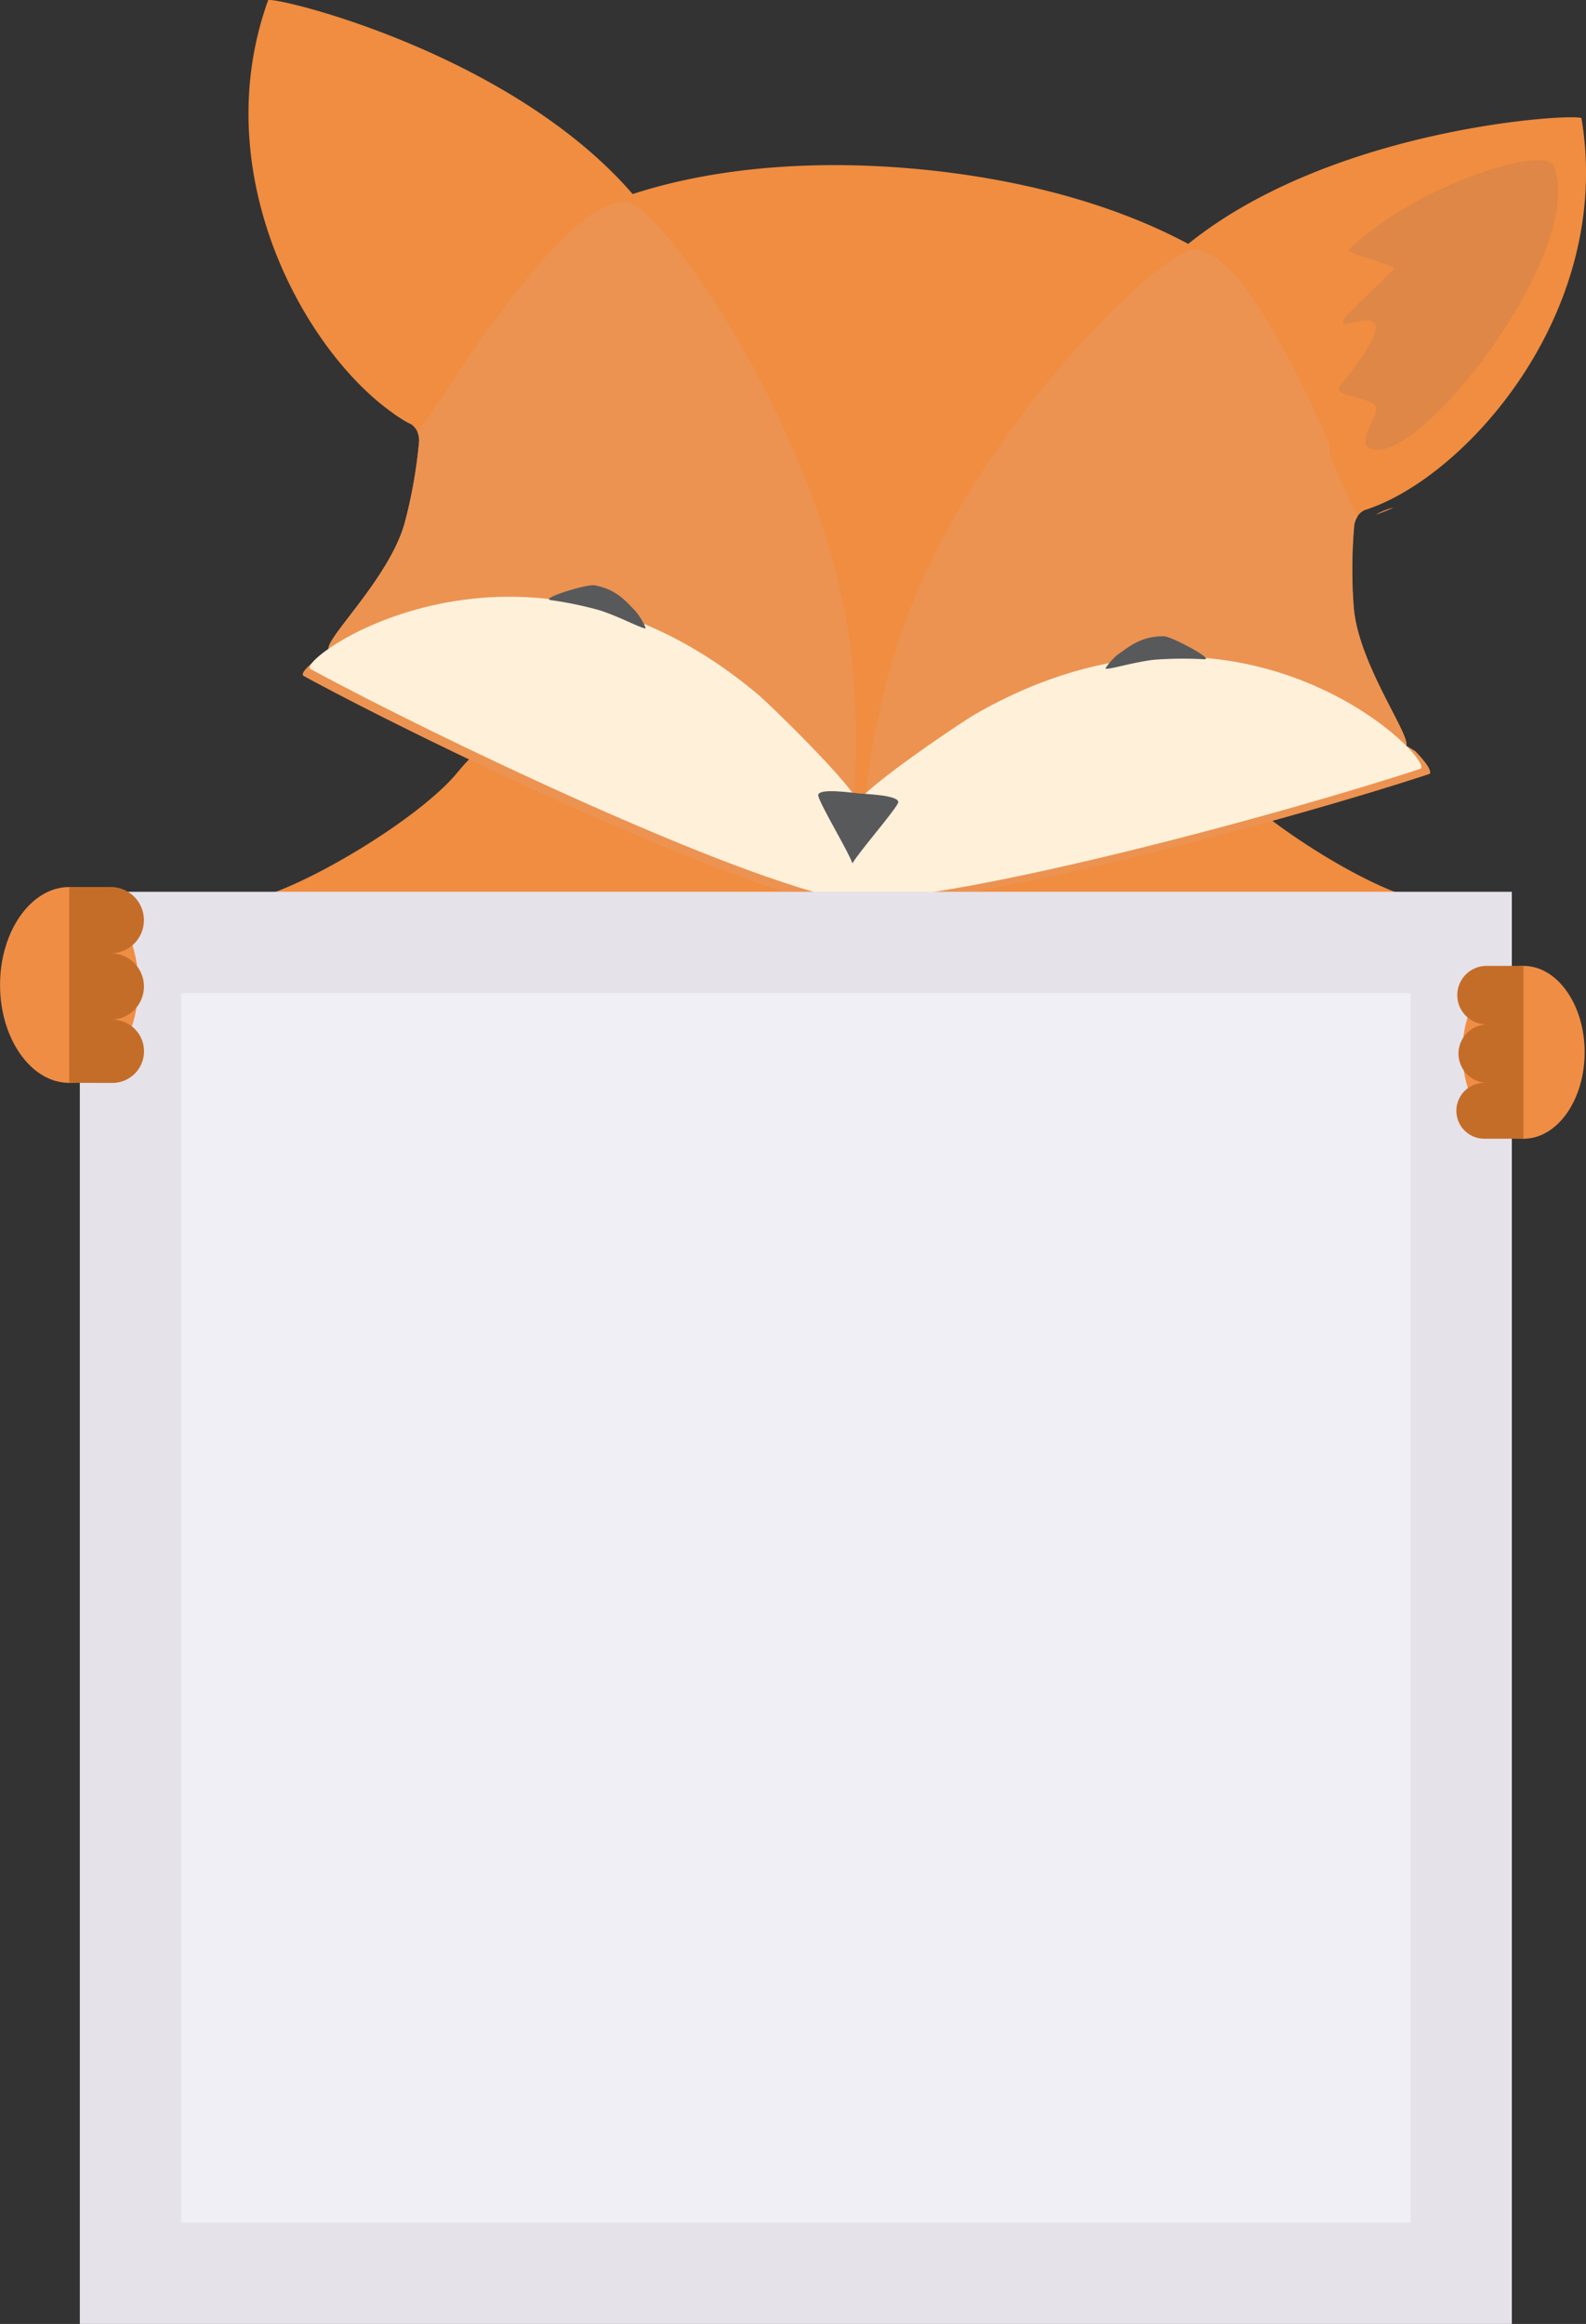 <svg id="Layer_1" data-name="Layer 1" xmlns="http://www.w3.org/2000/svg" viewBox="0 0 305.54 447.67"><rect x="0" y="0" width="305.54" height="447.67" fill="#333333" stroke="none"/><defs><style>.cls-1{fill:#f08d40;}.cls-1,.cls-2,.cls-3,.cls-4,.cls-5,.cls-8,.cls-9{fill-rule:evenodd;}.cls-2{fill:#ec9351;}.cls-3{fill:#fff0da;}.cls-4{fill:#58595b;}.cls-5{fill:#de8746;}.cls-6{fill:#e6e2ea;}.cls-7{fill:#f0eff6;}.cls-8{fill:#f08d44;}.cls-9{fill:#c46d29;}</style></defs><title>box2x2</title><path class="cls-1" d="M673.28,260.42c-56.07-2.36-136.07-30.55-113.59-35,10.19-2,33.19-15.79,40.43-24.81,12.73-15.86,40.27-16.46,73.16-16.49s60.42.63,73.17,16.49c7.23,9,29,22.81,39.21,24.81,22.46,4.4-56.33,32.59-112.38,35" transform="translate(-511.82 -52.02)"/><path class="cls-1" d="M675.49,224.32c-20.88-1.88-86.61-32.51-100.27-47.08-1.48-1.58,11.86-13.9,14.66-24.83a94.37,94.37,0,0,0,2.69-15.36,3.78,3.78,0,0,0-1.43-3.23c-17.83-9.34-40.54-46-27.67-81.74.37-1,46.35,9.71,70.23,37.32,15.88-5.16,34.91-6.62,54.38-4.86S726,91.11,740.73,99c28.43-22.9,75.57-25.23,75.76-24.19,6.28,37.46-22.61,69.48-41.82,75.49a3.77,3.77,0,0,0-2,2.93,94.57,94.57,0,0,0-.1,15.58c.8,11.27,11.72,25.77,10,27.06-16.06,11.89-86.19,30.3-107.09,28.42" transform="translate(-511.82 -52.02)"/><path class="cls-2" d="M575.12,177c-.34-2.32,12.07-14.09,14.75-24.59a94.37,94.37,0,0,0,2.69-15.36,4.34,4.34,0,0,0-.32-1.81c2.23-3.08,4.7-6.69,7.33-10.47l0,0,0,0,0,0,0,0,.07-.09,0,0,0,0,0,0,0,0,0,0,0,0,0,0,0-.05,0,0,0,0h0l0,0,0,0,0,0,0,0,0,0,0,0,0-.05,0,0,0,0,0,0,0,0,0,0,0,0,0-.05,0,0,0-.05,0,0,.31-.46,0,0,0,0,0,0,0-.05,0,0,0,0,0-.05,0-.05,0,0,0,0c1.4-2,2.84-4.09,4.32-6.15.15-.2.31-.4.44-.62,9.67-13.46,20.19-26.38,27.66-26.2,4.54.11,19.49,20.25,29.3,41.17,7.11,15.15,11.37,28.15,13.45,41h0c.06.36.13.71.18,1.07v0c.06.45.13.9.19,1.35h0c.07.45.13.91.19,1.36h0c.06.46.11.91.16,1.36h0l0,.35h0a148.46,148.46,0,0,1,.41,27.71l0,.27h0v.09h0c0,.21,0,.41,0,.61h0c-.46,6.16-1.2,12.62-2.19,19.56-22-4-79.94-31.62-103.75-44.57-.65-.35.63-1.93,3.48-3.89M677,175.46l.16,1.36c-.05-.45-.1-.9-.16-1.36m-86.34-41.88a11.42,11.42,0,0,0-3.13-2,32.58,32.58,0,0,0,3.13,2" transform="translate(-511.82 -52.02)"/><path class="cls-2" d="M684.26,171.52l0,.06Zm-2.2,6.7,0,.05h0ZM701,139.49h0v0Zm81.76,56.19c.73-2.22-9.37-16-10.15-26.84a96.29,96.29,0,0,1,.11-15.58,4.13,4.13,0,0,1,.63-1.72c-1.63-3.43-3.45-7.41-5.34-11.6l0-.06,0,0,0,0,0,0,0-.06,0,0,0,0,0,0v0l0-.06,0,0,0,0,0-.06,0,0,0,0,0-.05,0-.06,0,0V139l0-.05,0,0,0-.05,0,0,0-.05,0-.06,0,0,0-.05,0-.05,0-.05v0l0,0,0-.05,0,0,0-.05,0,0,0-.05v0l0-.07,0,0v-.05l0-.05,0,0,0-.05v0l0-.05,0-.1,0-.05,0,0,0-.06,0,0v0l0-.05,0-.05v-.05l0-.06,0,0h0v0l0-.05,0,0,0-.05,0-.05,0-.05,0-.05c-.94-2.06-1.91-4.16-2.9-6.26h0v0h0l-.22-.46h0v0h0l0,0h0c-7.1-15-15.17-29.57-22.54-30.72-4.46-.69-22.79,16.45-36.19,35.29-1.24,1.75-2.44,3.47-3.56,5.17v0a146.28,146.28,0,0,0-16.71,32l0,.06c-.08.23-.16.47-.25.72h0c-.13.34-.24.68-.36,1h0c-.14.44-.29.87-.45,1.3h0c-.33,1-.63,2-.93,3h0c-.07.2-.12.4-.18.59l0,.05a148.34,148.34,0,0,0-5.17,26.56l0,.26h0v.14h0v0h0c0,.19,0,.38-.06.58h0c-.66,6.14-1.08,12.63-1.36,19.63,22.35,0,84.29-16.85,110-25.33.69-.23-.27-2-2.71-4.45m-7.57-45.5a11.88,11.88,0,0,1,3.44-1.38,36.47,36.47,0,0,1-3.44,1.38" transform="translate(-511.82 -52.02)"/><path class="cls-3" d="M675.39,225.46c-22-4-79.94-31.62-103.75-44.57-3.18-1.73,40.7-33.33,86.13,4.85,2.78,2.33,18.81,18.08,19.32,20.88,1-2.66,19.57-15.29,22.74-17.1,51.52-29.45,89.05,9.47,85.6,10.6-25.74,8.48-87.69,25.33-110,25.33" transform="translate(-511.82 -52.02)"/><path class="cls-4" d="M677.25,204.88c4.15.2,8.19.67,7.55,1.89-1,1.91-7.68,9.59-8.76,11.56-.7-2.14-6-10.89-6.57-12.95-.4-1.3,3.63-1.06,7.79-.51" transform="translate(-511.82 -52.02)"/><path class="cls-5" d="M811.07,83.92c-1.64-3.83-25.7,3.29-39.44,16.18-.7.65,9.42,3.08,8.76,3.75-2.62,2.65-6.2,5.93-8.87,8.74-5.92,6.26,15.89-7.83-1.54,13.81-1.66,2,5.92,2,6.89,3.94.65,1.33-3.18,6.5-1.65,7.71,8.16,6.4,42.85-37.88,35.84-54.14" transform="translate(-511.82 -52.02)"/><path class="cls-4" d="M727.31,178c-.95.62-2.74,2.82-2.48,2.84,1.07.1,5.15-1.22,9.22-1.72a71.69,71.69,0,0,1,9.8-.1c1.92,0-6.38-4.42-7.82-4.44-4.62,0-6.9,2.21-8.72,3.42" transform="translate(-511.82 -52.02)"/><path class="cls-4" d="M634.28,169.81c.8.8,2.14,3.29,1.88,3.27-1.06-.11-4.82-2.19-8.72-3.47a70.9,70.9,0,0,0-9.59-2c-1.88-.38,7.1-3.11,8.52-2.85,4.54.87,6.35,3.5,7.91,5" transform="translate(-511.82 -52.02)"/><rect class="cls-6" x="15.38" y="171.79" width="275.87" height="275.87"/><rect class="cls-7" x="34.9" y="191.31" width="236.83" height="236.84"/><path class="cls-8" d="M793.56,254.73c0-9.19,5.25-16.65,11.76-16.65s11.78,7.46,11.78,16.65-5.27,16.65-11.78,16.65-11.76-7.46-11.76-16.65" transform="translate(-511.82 -52.02)"/><path class="cls-9" d="M805.31,271.37V238.08H798.2a5.63,5.63,0,0,0,0,11.27,5.64,5.64,0,0,0,0,11.27H798a5.38,5.38,0,1,0,0,10.75Z" transform="translate(-511.82 -52.02)"/><path class="cls-8" d="M538.48,241.75c0-10.41-6-18.86-13.32-18.86s-13.33,8.45-13.33,18.86,6,18.87,13.33,18.87,13.32-8.45,13.32-18.87" transform="translate(-511.82 -52.02)"/><path class="cls-9" d="M525.16,260.61V222.89h8a6.38,6.38,0,1,1,0,12.77,6.39,6.39,0,0,1,0,12.78h.31a6.09,6.09,0,0,1,0,12.19Z" transform="translate(-511.82 -52.02)"/></svg>